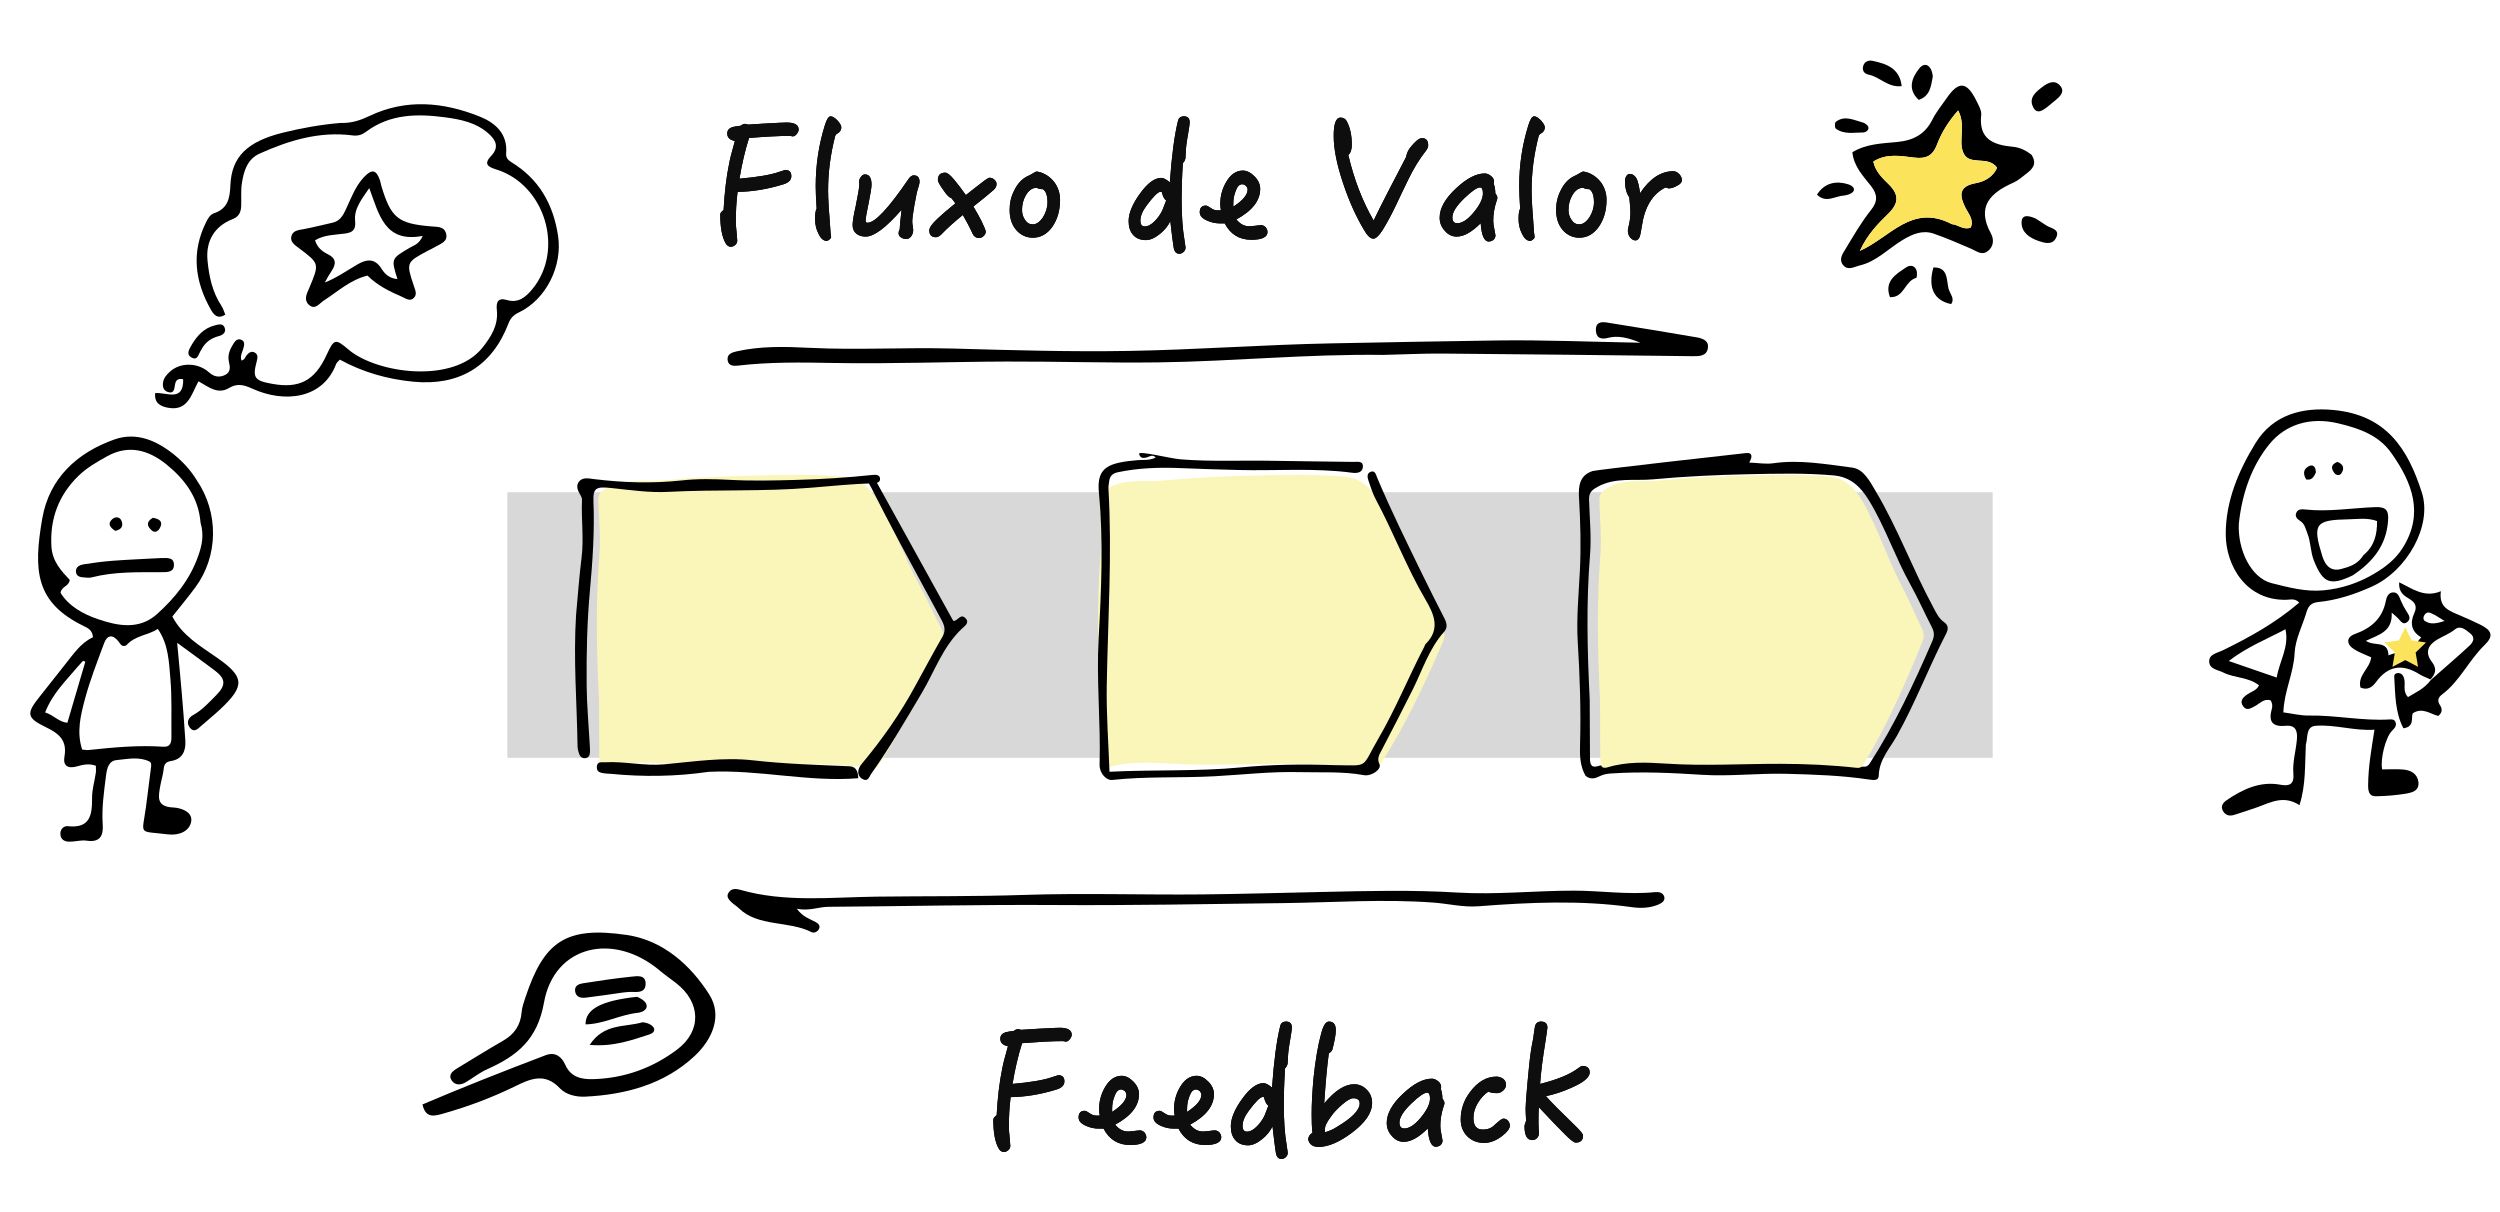 <?xml version="1.0" encoding="UTF-8"?>
<svg viewBox="0 0 330 160" version="1.1" xmlns="http://www.w3.org/2000/svg" xmlns:xlink="http://www.w3.org/1999/xlink">
    <!-- Generator: Sketch 63.1 (92452) - https://sketch.com -->
    <title>servico copy</title>
    <desc>Created with Sketch.</desc>
    <defs>
        <path d="M92.478,24.575 C92.667,24.575 92.856,24.491 93.066,24.323 C93.234,24.155 93.318,23.966 93.318,23.777 C93.318,23.693 93.276,23.336 93.234,22.685 C93.15,22.055 93.129,21.53 93.129,21.152 C93.129,19.955 93.192,18.674 93.36,17.33 C95.292,17.309 97.329,16.973 99.429,16.322 C100.101,16.112 100.458,15.755 100.458,15.251 C100.458,14.705 100.185,14.432 99.639,14.432 C99.261,14.558 99.009,14.642 98.862,14.684 C97.728,15.083 95.985,15.377 93.612,15.587 C93.927,13.655 94.347,11.87 94.872,10.211 C96.993,10.043 98.778,9.938 100.206,9.938 C100.248,9.938 100.332,9.959 100.437,9.959 C100.521,10.001 100.605,10.001 100.668,10.001 C100.836,10.001 101.004,9.896 101.172,9.686 C101.34,9.476 101.424,9.266 101.424,9.098 C101.424,8.489 100.899,8.174 99.849,8.174 C99.534,8.174 98.61,8.216 97.077,8.3 C95.565,8.405 94.788,8.447 94.746,8.447 L94.347,8.342 C94.095,8.384 93.906,8.468 93.78,8.594 C93.234,8.657 92.856,8.72 92.646,8.783 C92.205,8.951 91.995,9.224 91.995,9.623 C91.995,10.148 92.331,10.484 93.003,10.61 C92.583,12.08 92.331,13.088 92.247,13.592 C91.869,15.398 91.638,17.456 91.512,19.724 C91.218,19.934 91.071,20.123 91.071,20.312 C91.071,22.013 91.302,23.273 91.785,24.113 C91.953,24.407 92.184,24.575 92.478,24.575 Z M105.12,23.798 C105.225,23.798 105.351,23.735 105.498,23.609 C105.624,23.504 105.708,23.399 105.708,23.294 C105.708,23.231 105.687,23.105 105.666,22.937 C105.624,22.748 105.624,22.622 105.624,22.538 C105.414,19.976 105.309,18.17 105.309,17.162 C105.309,14.747 105.624,12.332 106.254,9.917 L106.401,9.707 C106.821,9.497 107.052,9.203 107.052,8.804 C107.052,8.552 106.863,8.258 106.527,7.88 C106.191,7.544 105.897,7.355 105.645,7.355 C105.372,7.355 105.12,7.754 104.889,8.51 C104.07,11.114 103.671,13.802 103.671,16.574 C103.671,17.288 103.713,18.275 103.797,19.535 C103.65,19.787 103.587,20.249 103.587,20.9 C103.587,21.614 103.734,22.265 104.049,22.874 C104.343,23.483 104.7,23.798 105.12,23.798 Z M115.599,23.546 C115.893,23.546 116.124,23.42 116.292,23.168 C116.46,22.937 116.544,22.664 116.544,22.349 C116.544,22.286 116.523,22.118 116.481,21.845 C116.439,21.593 116.418,21.383 116.418,21.215 C116.418,20.921 116.502,20.228 116.691,19.136 C116.901,17.939 117.069,17.12 117.237,16.679 C117.321,16.385 117.384,16.175 117.384,16.028 C117.384,15.44 117.132,15.146 116.628,15.146 C116.376,15.146 116.166,15.293 115.956,15.587 C113.31,19.472 111.504,21.404 110.517,21.404 C110.349,21.404 110.265,21.32 110.265,21.152 C110.265,20.816 110.391,20.039 110.664,18.779 C110.916,17.561 111.042,16.742 111.042,16.364 C111.042,15.482 110.748,15.02 110.181,15.02 C109.971,15.02 109.803,15.125 109.656,15.335 C109.488,15.545 109.404,15.755 109.404,15.965 C109.404,16.028 109.404,16.112 109.425,16.196 L109.425,16.427 L109.425,16.427 C109.425,16.763 109.257,17.666 108.963,19.157 C108.669,20.438 108.543,21.278 108.543,21.698 C108.543,22.202 108.711,22.58 109.047,22.853 C109.362,23.105 109.761,23.231 110.265,23.231 C111.378,23.231 112.953,22.055 115.011,19.682 C114.843,21.068 114.759,21.929 114.759,22.286 C114.654,22.454 114.612,22.601 114.612,22.769 C114.612,23.021 114.717,23.21 114.927,23.336 C115.116,23.462 115.347,23.546 115.599,23.546 Z M125.259,23.42 C125.448,23.42 125.637,23.336 125.826,23.168 C126.015,23 126.12,22.79 126.12,22.58 C126.12,22.412 125.91,21.929 125.532,21.131 C125.238,20.543 124.881,19.934 124.482,19.262 C125.616,18.38 126.498,17.645 127.128,17.099 C127.401,16.868 127.548,16.595 127.548,16.301 C127.548,16.07 127.443,15.881 127.254,15.713 C127.065,15.545 126.855,15.461 126.624,15.461 C126.498,15.461 126.267,15.608 125.889,15.881 C124.86,16.679 124.062,17.288 123.495,17.75 C122.991,17.036 122.487,16.364 121.962,15.734 C121.437,15.104 121.038,14.789 120.786,14.789 C120.114,14.789 119.799,15.125 119.799,15.776 C119.799,15.944 119.988,16.322 120.387,16.889 C120.723,17.393 120.975,17.729 121.185,17.897 C121.29,18.023 121.416,18.107 121.584,18.149 C121.794,18.422 121.983,18.653 122.109,18.842 C121.017,19.724 120.219,20.417 119.694,20.921 C119.001,21.572 118.665,22.076 118.665,22.412 C118.665,23 118.959,23.315 119.547,23.315 C119.757,23.315 120.009,23.189 120.261,22.937 C121.017,22.139 121.962,21.299 123.096,20.375 C123.579,21.215 124.02,22.034 124.398,22.874 C124.566,23.231 124.86,23.42 125.259,23.42 Z M132.336,23.378 C133.344,23.378 134.205,22.916 134.898,21.95 C135.57,20.984 135.927,19.808 135.927,18.38 C135.927,17.561 135.696,16.805 135.234,16.133 C134.751,15.482 134.142,15.02 133.407,14.768 C133.113,14.684 132.945,14.642 132.903,14.642 C132.735,14.642 132.546,14.747 132.294,14.915 C132,15.083 131.769,15.209 131.601,15.272 C130.887,15.629 130.299,16.259 129.879,17.141 C129.459,17.939 129.27,18.8 129.27,19.703 C129.27,20.774 129.543,21.656 130.131,22.349 C130.719,23.021 131.454,23.378 132.336,23.378 Z M132.315,21.614 C131.895,21.614 131.559,21.425 131.307,21.026 C131.034,20.648 130.908,20.207 130.908,19.703 C130.908,19.031 131.055,18.401 131.391,17.813 C131.769,17.141 132.252,16.784 132.84,16.784 C133.05,16.91 133.323,16.973 133.659,16.973 C134.058,17.225 134.268,17.813 134.268,18.695 C134.268,19.409 134.058,20.06 133.68,20.669 C133.26,21.299 132.819,21.614 132.315,21.614 Z M151.677,25.499 C151.866,25.499 152.055,25.415 152.244,25.247 C152.412,25.079 152.496,24.89 152.496,24.68 C152.496,24.596 152.433,24.26 152.349,23.672 C152.097,22.223 151.971,20.417 151.971,18.233 C151.971,17.078 152.013,15.503 152.139,13.529 C152.307,13.382 152.412,13.172 152.475,12.92 C152.475,12.794 152.496,12.542 152.517,12.206 C152.517,11.597 152.643,10.694 152.853,9.518 C152.979,8.762 153.042,8.321 153.042,8.174 C153.042,7.628 152.79,7.355 152.286,7.355 C151.845,7.355 151.572,7.565 151.488,7.985 C151.026,9.833 150.669,12.542 150.417,16.07 C149.976,15.692 149.598,15.482 149.283,15.482 C148.401,15.482 147.477,16.175 146.49,17.54 C145.482,18.926 144.978,20.144 144.978,21.173 C144.978,21.95 145.167,22.559 145.566,23 C145.965,23.462 146.532,23.693 147.267,23.693 C147.813,23.693 148.443,23.42 149.115,22.874 C149.745,22.37 150.186,21.803 150.48,21.194 C150.678,22.933 150.819,24.059 150.906,24.57 L150.921,24.659 C151.005,25.205 151.257,25.499 151.677,25.499 Z M147.099,21.887 C146.721,21.887 146.532,21.635 146.532,21.11 C146.532,20.543 146.784,19.892 147.33,19.157 C148.233,17.939 148.863,17.309 149.199,17.309 C149.199,17.309 149.262,17.33 149.346,17.33 C149.493,17.918 149.682,18.296 149.934,18.464 C149.724,19.031 149.556,19.472 149.43,19.766 C149.178,20.291 148.842,20.753 148.464,21.152 C147.981,21.656 147.519,21.887 147.099,21.887 Z M161.19,23.651 C162.597,23.651 163.311,23.294 163.311,22.622 C163.311,22.412 163.227,22.202 163.059,21.992 C162.891,21.824 162.681,21.719 162.471,21.719 C162.303,21.719 162.03,21.761 161.673,21.803 C161.316,21.845 161.043,21.866 160.875,21.866 C160.245,21.866 159.699,21.572 159.195,20.963 C161.295,19.829 162.345,18.485 162.345,16.931 C162.345,16.343 162.093,15.776 161.589,15.272 C161.085,14.768 160.581,14.516 160.056,14.516 C159.153,14.516 158.418,15.041 157.83,16.07 C157.326,16.952 157.074,17.897 157.074,18.905 C157.074,19.115 157.095,19.409 157.158,19.766 L156.675,19.766 C156.381,19.766 156.108,19.661 155.814,19.451 C155.52,19.241 155.31,19.136 155.184,19.136 C154.638,19.136 154.365,19.43 154.365,20.018 C154.365,20.48 154.701,20.858 155.415,21.152 C155.961,21.383 156.486,21.488 157.032,21.488 L157.662,21.488 C158.418,22.937 159.594,23.651 161.19,23.651 Z M158.796,19.283 L158.796,18.905 C158.796,18.338 158.88,17.792 159.09,17.267 C159.3,16.637 159.594,16.322 159.972,16.322 C160.14,16.322 160.308,16.406 160.476,16.532 C160.602,16.7 160.686,16.847 160.686,17.015 C160.686,17.708 160.056,18.464 158.796,19.283 Z M177.276,23.504 C177.612,23.504 178.011,23.126 178.473,22.412 C179.019,21.551 179.607,20.459 180.237,19.157 C180.762,18.023 181.308,16.91 181.854,15.776 C182.568,14.285 183.366,12.983 184.248,11.87 C184.416,11.639 184.521,11.408 184.521,11.177 C184.521,10.547 184.248,10.232 183.702,10.232 C183.324,10.232 182.841,10.631 182.211,11.408 C181.896,11.786 181.686,12.227 181.602,12.731 C179.649,16.448 178.221,19.241 177.318,21.11 C175.848,18.569 174.735,15.692 173.979,12.458 C174.273,12.206 174.441,11.744 174.441,11.114 C174.441,9.854 174.21,8.804 173.748,7.964 C173.58,7.67 173.307,7.523 172.95,7.523 C172.341,7.523 172.047,8.342 172.047,9.938 C172.047,11.66 172.467,13.781 173.328,16.301 C174.084,18.569 174.987,20.564 176.037,22.328 C176.478,23.105 176.898,23.504 177.276,23.504 Z M192.522,23.882 C192.732,23.882 192.942,23.798 193.131,23.672 C193.299,23.504 193.404,23.294 193.404,23.084 C193.404,23.021 193.341,22.769 193.257,22.265 C193.152,21.782 193.11,21.404 193.11,21.152 C193.11,20.312 193.236,19.472 193.53,18.59 C193.614,18.359 193.656,18.212 193.656,18.128 C193.656,17.939 193.551,17.729 193.383,17.519 C193.383,17.036 193.299,16.616 193.173,16.238 C193.194,16.154 193.215,16.049 193.215,15.944 C193.215,15.692 193.068,15.44 192.816,15.23 C192.543,15.02 192.27,14.894 191.997,14.894 C190.842,14.894 189.582,15.566 188.196,16.868 C186.747,18.212 186.033,19.514 186.033,20.732 C186.033,21.383 186.243,21.95 186.705,22.454 C187.146,22.979 187.671,23.231 188.28,23.231 C189.225,23.231 190.275,22.643 191.451,21.467 C191.556,23.063 191.913,23.882 192.522,23.882 Z M188.364,21.467 C187.923,21.467 187.713,21.215 187.713,20.69 C187.713,20.018 188.238,19.178 189.309,18.149 C190.275,17.225 190.968,16.742 191.367,16.742 C191.619,16.742 191.745,17.015 191.745,17.519 C191.745,18.233 191.325,19.073 190.527,20.039 C189.729,21.005 188.994,21.467 188.364,21.467 Z M197.982,23.798 C198.087,23.798 198.213,23.735 198.36,23.609 C198.486,23.504 198.57,23.399 198.57,23.294 C198.57,23.231 198.549,23.105 198.528,22.937 C198.486,22.748 198.486,22.622 198.486,22.538 C198.276,19.976 198.171,18.17 198.171,17.162 C198.171,14.747 198.486,12.332 199.116,9.917 L199.263,9.707 C199.683,9.497 199.914,9.203 199.914,8.804 C199.914,8.552 199.725,8.258 199.389,7.88 C199.053,7.544 198.759,7.355 198.507,7.355 C198.234,7.355 197.982,7.754 197.751,8.51 C196.932,11.114 196.533,13.802 196.533,16.574 C196.533,17.288 196.575,18.275 196.659,19.535 C196.512,19.787 196.449,20.249 196.449,20.9 C196.449,21.614 196.596,22.265 196.911,22.874 C197.205,23.483 197.562,23.798 197.982,23.798 Z M204.471,23.378 C205.479,23.378 206.34,22.916 207.033,21.95 C207.705,20.984 208.062,19.808 208.062,18.38 C208.062,17.561 207.831,16.805 207.369,16.133 C206.886,15.482 206.277,15.02 205.542,14.768 C205.248,14.684 205.08,14.642 205.038,14.642 C204.87,14.642 204.681,14.747 204.429,14.915 C204.135,15.083 203.904,15.209 203.736,15.272 C203.022,15.629 202.434,16.259 202.014,17.141 C201.594,17.939 201.405,18.8 201.405,19.703 C201.405,20.774 201.678,21.656 202.266,22.349 C202.854,23.021 203.589,23.378 204.471,23.378 Z M204.45,21.614 C204.03,21.614 203.694,21.425 203.442,21.026 C203.169,20.648 203.043,20.207 203.043,19.703 C203.043,19.031 203.19,18.401 203.526,17.813 C203.904,17.141 204.387,16.784 204.975,16.784 C205.185,16.91 205.458,16.973 205.794,16.973 C206.193,17.225 206.403,17.813 206.403,18.695 C206.403,19.409 206.193,20.06 205.815,20.669 C205.395,21.299 204.954,21.614 204.45,21.614 Z M211.884,23.735 C212.136,23.735 212.346,23.546 212.472,23.168 C212.535,22.958 212.619,22.517 212.724,21.845 C213.102,19.283 214.152,17.582 215.853,16.742 C216.105,16.826 216.231,16.868 216.252,16.868 C216.588,16.868 216.966,16.763 217.386,16.511 C217.806,16.301 218.016,16.049 218.016,15.797 C218.016,15.503 217.89,15.23 217.659,14.978 C217.407,14.726 217.155,14.6 216.882,14.6 C215.244,14.6 213.774,15.566 212.493,17.498 C212.367,16.616 212.22,15.986 212.052,15.608 C211.821,15.188 211.506,14.957 211.107,14.957 C210.939,14.957 210.792,15.062 210.687,15.23 C210.561,15.44 210.498,15.65 210.498,15.86 C210.498,16.784 210.687,17.519 211.065,18.044 C211.149,18.863 211.212,19.535 211.212,20.039 C211.212,20.606 211.149,21.11 211.044,21.572 C210.918,22.076 210.876,22.349 210.876,22.412 C210.876,22.769 210.96,23.063 211.17,23.336 C211.38,23.588 211.632,23.735 211.884,23.735 Z" id="path-1"></path>
        <path d="M128.522,144.065 C128.711,144.065 128.9,143.981 129.11,143.813 C129.278,143.645 129.362,143.456 129.362,143.267 C129.362,143.183 129.32,142.826 129.278,142.175 C129.194,141.545 129.173,141.02 129.173,140.642 C129.173,139.445 129.236,138.164 129.404,136.82 C131.336,136.799 133.373,136.463 135.473,135.812 C136.145,135.602 136.502,135.245 136.502,134.741 C136.502,134.195 136.229,133.922 135.683,133.922 C135.305,134.048 135.053,134.132 134.906,134.174 C133.772,134.573 132.029,134.867 129.656,135.077 C129.971,133.145 130.391,131.36 130.916,129.701 C133.037,129.533 134.822,129.428 136.25,129.428 C136.292,129.428 136.376,129.449 136.481,129.449 C136.565,129.491 136.649,129.491 136.712,129.491 C136.88,129.491 137.048,129.386 137.216,129.176 C137.384,128.966 137.468,128.756 137.468,128.588 C137.468,127.979 136.943,127.664 135.893,127.664 C135.578,127.664 134.654,127.706 133.121,127.79 C131.609,127.895 130.832,127.937 130.79,127.937 L130.391,127.832 C130.139,127.874 129.95,127.958 129.824,128.084 C129.278,128.147 128.9,128.21 128.69,128.273 C128.249,128.441 128.039,128.714 128.039,129.113 C128.039,129.638 128.375,129.974 129.047,130.1 C128.627,131.57 128.375,132.578 128.291,133.082 C127.913,134.888 127.682,136.946 127.556,139.214 C127.262,139.424 127.115,139.613 127.115,139.802 C127.115,141.503 127.346,142.763 127.829,143.603 C127.997,143.897 128.228,144.065 128.522,144.065 Z M145.196,143.141 C146.603,143.141 147.317,142.784 147.317,142.112 C147.317,141.902 147.233,141.692 147.065,141.482 C146.897,141.314 146.687,141.209 146.477,141.209 C146.309,141.209 146.036,141.251 145.679,141.293 C145.322,141.335 145.049,141.356 144.881,141.356 C144.251,141.356 143.705,141.062 143.201,140.453 C145.301,139.319 146.351,137.975 146.351,136.421 C146.351,135.833 146.099,135.266 145.595,134.762 C145.091,134.258 144.587,134.006 144.062,134.006 C143.159,134.006 142.424,134.531 141.836,135.56 C141.332,136.442 141.08,137.387 141.08,138.395 C141.08,138.605 141.101,138.899 141.164,139.256 L140.681,139.256 C140.387,139.256 140.114,139.151 139.82,138.941 C139.526,138.731 139.316,138.626 139.19,138.626 C138.644,138.626 138.371,138.92 138.371,139.508 C138.371,139.97 138.707,140.348 139.421,140.642 C139.967,140.873 140.492,140.978 141.038,140.978 L141.668,140.978 C142.424,142.427 143.6,143.141 145.196,143.141 Z M142.802,138.773 L142.802,138.395 C142.802,137.828 142.886,137.282 143.096,136.757 C143.306,136.127 143.6,135.812 143.978,135.812 C144.146,135.812 144.314,135.896 144.482,136.022 C144.608,136.19 144.692,136.337 144.692,136.505 C144.692,137.198 144.062,137.954 142.802,138.773 Z M155.087,143.141 C156.494,143.141 157.208,142.784 157.208,142.112 C157.208,141.902 157.124,141.692 156.956,141.482 C156.788,141.314 156.578,141.209 156.368,141.209 C156.2,141.209 155.927,141.251 155.57,141.293 C155.213,141.335 154.94,141.356 154.772,141.356 C154.142,141.356 153.596,141.062 153.092,140.453 C155.192,139.319 156.242,137.975 156.242,136.421 C156.242,135.833 155.99,135.266 155.486,134.762 C154.982,134.258 154.478,134.006 153.953,134.006 C153.05,134.006 152.315,134.531 151.727,135.56 C151.223,136.442 150.971,137.387 150.971,138.395 C150.971,138.605 150.992,138.899 151.055,139.256 L150.572,139.256 C150.278,139.256 150.005,139.151 149.711,138.941 C149.417,138.731 149.207,138.626 149.081,138.626 C148.535,138.626 148.262,138.92 148.262,139.508 C148.262,139.97 148.598,140.348 149.312,140.642 C149.858,140.873 150.383,140.978 150.929,140.978 L151.559,140.978 C152.315,142.427 153.491,143.141 155.087,143.141 Z M152.693,138.773 L152.693,138.395 C152.693,137.828 152.777,137.282 152.987,136.757 C153.197,136.127 153.491,135.812 153.869,135.812 C154.037,135.812 154.205,135.896 154.373,136.022 C154.499,136.19 154.583,136.337 154.583,136.505 C154.583,137.198 153.953,137.954 152.693,138.773 Z M165.167,144.989 C165.356,144.989 165.545,144.905 165.734,144.737 C165.902,144.569 165.986,144.38 165.986,144.17 C165.986,144.086 165.923,143.75 165.839,143.162 C165.587,141.713 165.461,139.907 165.461,137.723 C165.461,136.568 165.503,134.993 165.629,133.019 C165.797,132.872 165.902,132.662 165.965,132.41 C165.965,132.284 165.986,132.032 166.007,131.696 C166.007,131.087 166.133,130.184 166.343,129.008 C166.469,128.252 166.532,127.811 166.532,127.664 C166.532,127.118 166.28,126.845 165.776,126.845 C165.335,126.845 165.062,127.055 164.978,127.475 C164.516,129.323 164.159,132.032 163.907,135.56 C163.466,135.182 163.088,134.972 162.773,134.972 C161.891,134.972 160.967,135.665 159.98,137.03 C158.972,138.416 158.468,139.634 158.468,140.663 C158.468,141.44 158.657,142.049 159.056,142.49 C159.455,142.952 160.022,143.183 160.757,143.183 C161.303,143.183 161.933,142.91 162.605,142.364 C163.235,141.86 163.676,141.293 163.97,140.684 C164.168,142.423 164.31,143.549 164.396,144.06 L164.411,144.149 C164.495,144.695 164.747,144.989 165.167,144.989 Z M160.589,141.377 C160.211,141.377 160.022,141.125 160.022,140.6 C160.022,140.033 160.274,139.382 160.82,138.647 C161.723,137.429 162.353,136.799 162.689,136.799 C162.689,136.799 162.752,136.82 162.836,136.82 C162.983,137.408 163.172,137.786 163.424,137.954 C163.214,138.521 163.046,138.962 162.92,139.256 C162.668,139.781 162.332,140.243 161.954,140.642 C161.471,141.146 161.009,141.377 160.589,141.377 Z M170.06,143.393 C171.32,143.393 172.79,142.763 174.449,141.524 C176.213,140.201 177.116,138.899 177.116,137.597 C177.116,136.904 176.885,136.316 176.423,135.854 C175.961,135.371 175.394,135.119 174.743,135.119 C173.504,135.119 172.181,135.98 170.795,137.66 C170.963,135.098 171.152,132.893 171.404,131.045 C171.656,130.898 171.824,130.709 171.887,130.499 C172.181,129.365 172.328,128.525 172.328,127.979 C172.328,127.223 172.013,126.845 171.425,126.845 C171.005,126.845 170.669,127.37 170.396,128.42 C169.976,129.932 169.64,131.885 169.388,134.279 C169.22,136.127 169.136,137.723 169.136,139.046 C169.136,139.949 169.157,140.768 169.241,141.524 C168.905,141.734 168.716,142.007 168.674,142.385 C168.821,143.057 169.283,143.393 170.06,143.393 Z M170.9,141.461 L170.9,140.915 C170.9,140.642 171.131,140.159 171.614,139.487 C172.034,138.857 172.58,138.29 173.21,137.765 C173.819,137.24 174.302,136.967 174.638,136.967 C175.184,136.967 175.478,137.198 175.478,137.639 C175.478,138.542 174.449,139.592 172.412,140.789 C171.971,141.083 171.467,141.293 170.9,141.461 Z M185.537,143.372 C185.747,143.372 185.957,143.288 186.146,143.162 C186.314,142.994 186.419,142.784 186.419,142.574 C186.419,142.511 186.356,142.259 186.272,141.755 C186.167,141.272 186.125,140.894 186.125,140.642 C186.125,139.802 186.251,138.962 186.545,138.08 C186.629,137.849 186.671,137.702 186.671,137.618 C186.671,137.429 186.566,137.219 186.398,137.009 C186.398,136.526 186.314,136.106 186.188,135.728 C186.209,135.644 186.23,135.539 186.23,135.434 C186.23,135.182 186.083,134.93 185.831,134.72 C185.558,134.51 185.285,134.384 185.012,134.384 C183.857,134.384 182.597,135.056 181.211,136.358 C179.762,137.702 179.048,139.004 179.048,140.222 C179.048,140.873 179.258,141.44 179.72,141.944 C180.161,142.469 180.686,142.721 181.295,142.721 C182.24,142.721 183.29,142.133 184.466,140.957 C184.571,142.553 184.928,143.372 185.537,143.372 Z M181.379,140.957 C180.938,140.957 180.728,140.705 180.728,140.18 C180.728,139.508 181.253,138.668 182.324,137.639 C183.29,136.715 183.983,136.232 184.382,136.232 C184.634,136.232 184.76,136.505 184.76,137.009 C184.76,137.723 184.34,138.563 183.542,139.529 C182.744,140.495 182.009,140.957 181.379,140.957 Z M191.9,142.868 C192.698,142.868 193.517,142.553 194.315,141.923 C194.966,141.419 195.302,140.978 195.302,140.558 C195.302,140.348 195.218,140.138 195.05,139.928 C194.882,139.76 194.693,139.655 194.483,139.655 C194.315,139.655 194.063,139.802 193.769,140.075 C193.517,140.285 193.265,140.495 193.055,140.705 C192.698,140.978 192.257,141.104 191.732,141.104 C190.892,141.104 190.493,140.6 190.493,139.55 C190.493,138.899 190.682,138.248 191.06,137.618 C191.438,136.988 191.9,136.463 192.467,136.085 C192.719,136.232 193.097,136.295 193.622,136.295 C193.895,136.295 194.168,136.19 194.441,135.938 C194.672,135.686 194.798,135.455 194.798,135.203 C194.798,134.867 194.672,134.615 194.42,134.405 C194.147,134.216 193.853,134.111 193.538,134.111 C192.215,134.111 191.039,134.804 190.031,136.169 C189.212,137.261 188.813,138.458 188.813,139.76 C188.813,140.684 189.107,141.419 189.695,142.007 C190.283,142.574 191.018,142.868 191.9,142.868 Z M203.996,142.826 C204.626,142.826 204.962,142.511 204.962,141.902 C204.962,141.692 204.626,141.272 203.954,140.621 C202.022,138.752 200.72,137.45 200.069,136.694 C201.161,136.463 202.253,136.106 203.387,135.602 C205.025,134.888 205.844,134.216 205.844,133.565 C205.844,132.998 205.508,132.704 204.857,132.704 C204.752,132.704 204.584,132.809 204.353,132.977 C203.261,133.817 201.56,134.51 199.292,135.077 C199.418,133.397 199.649,131.612 199.964,129.701 C200.153,128.462 200.258,127.769 200.258,127.643 C200.258,127.118 199.964,126.845 199.418,126.845 C198.956,126.845 198.683,127.097 198.599,127.58 C198.494,128.21 198.431,128.714 198.389,129.05 C198.263,129.68 198.158,130.205 198.095,130.625 C197.927,131.717 197.78,133.208 197.612,135.098 C197.454,136.719 197.389,137.781 197.382,138.268 L197.382,138.492 C197.383,138.635 197.387,138.845 197.402,139.13 C197.423,139.55 197.444,139.802 197.444,139.886 C197.444,139.97 197.402,140.075 197.339,140.243 C197.255,140.432 197.234,140.579 197.234,140.663 C197.234,141.881 197.57,142.49 198.263,142.49 C198.515,142.49 198.704,142.406 198.872,142.238 C199.04,142.07 199.145,141.86 199.145,141.608 C199.145,141.503 199.124,141.272 199.103,140.936 C199.086,140.667 199.083,140.439 199.082,140.261 L199.083,139.643 C199.086,139.208 199.094,138.713 199.124,138.143 C200.678,139.802 201.791,140.978 202.505,141.671 C203.261,142.448 203.765,142.826 203.996,142.826 Z" id="path-2"></path>
    </defs>
    <g id="Page-1" stroke="none" stroke-width="1" fill="none" fill-rule="evenodd">
        <g id="servico-copy" fill-rule="nonzero">
            <rect id="Rectangle" fill="#FFFFFF" x="0" y="0" width="330" height="160"></rect>
            <rect id="Rectangle" fill="#FFFFFF" x="0" y="0" width="330" height="160"></rect>
            <rect id="Rectangle" fill="#D8D8D8" x="67" y="65" width="196" height="35"></rect>
            <g id="Group-6" transform="translate(4, 8)">
                <rect id="Rectangle" fill="#D8D8D8" x="63" y="57" width="196" height="35"></rect>
                <g id="Group-5">
                    <path d="M204.569,90.214 C204.698,85.71 204.535,81.22 204.263,76.726 C204.073,73.595 204.386,70.464 204.545,67.336 C204.709,64.107 204.616,60.885 204.426,57.659 C204.339,56.171 204.5,54.73 206.226,54.177 C206.731,54.015 225.416,51.909 226.481,51.804 C227.395,51.715 227.306,52.357 226.896,53.059 C228.034,53.101 229.083,53.293 230.088,53.148 C233.595,52.643 237.043,53.288 240.482,53.722 C242.009,53.915 242.816,55.535 243.587,56.829 C246.486,61.699 248.453,67.077 251.142,72.065 C251.549,72.821 251.894,73.621 252.61,74.12 C253.229,74.55 253.185,75.072 252.884,75.655 C250.589,80.096 248.815,84.807 246.365,89.173 C245.438,90.824 244.045,92.259 243.994,94.396 C243.978,95.087 243.281,94.982 242.729,94.899 C239.109,94.357 235.46,94.237 231.81,94.142 C228.079,94.045 224.357,94.513 220.62,94.271 C216.662,94.016 212.698,93.83 208.729,94.094 C208.201,94.129 207.709,94.193 207.216,94.435 C206.629,94.724 205.994,94.979 205.294,94.411 C204.518,93.043 204.529,91.606 204.569,90.214 Z M205.841,84.304 C205.854,86.891 205.865,89.478 205.878,92.065 C205.882,92.77 205.966,93.406 206.9,93.138 C209.593,92.366 212.342,92.473 215.079,92.644 C220.439,92.979 225.795,92.665 231.152,92.673 C234.72,92.679 238.291,92.828 241.847,93.199 C242.274,93.243 242.556,93.157 242.825,92.741 C246.101,87.669 248.647,82.195 251.061,76.644 C251.335,76.013 251.354,75.468 251.029,74.84 C250.057,72.961 249.203,71.013 248.176,69.169 C246.162,65.553 244.852,61.571 242.688,58.028 C241.562,56.183 240.201,54.952 238.068,54.759 C234.326,54.421 230.574,54.52 226.831,54.597 C222.618,54.683 218.399,54.882 214.203,55.272 C211.769,55.499 209.241,54.967 206.887,56.257 C206.102,56.688 205.729,57.048 205.754,57.933 C205.825,60.384 206.08,62.854 205.882,65.283 C205.372,71.549 205.519,77.8 205.841,84.304" id="Shape" fill="#000000"></path>
                    <path d="M207.201,84.456 C207.212,87.043 207.223,89.631 207.235,92.218 C207.239,92.922 207.318,93.558 208.197,93.29 C210.729,92.518 213.314,92.625 215.888,92.796 C220.929,93.131 225.966,92.817 231.005,92.825 C234.36,92.831 237.719,92.98 241.063,93.351 C241.465,93.396 241.73,93.309 241.983,92.894 C245.064,87.821 247.459,82.347 249.729,76.796 C249.987,76.165 250.004,75.62 249.699,74.992 C248.784,73.113 247.981,71.165 247.015,69.321 C245.122,65.705 243.889,61.723 241.854,58.18 C240.795,56.336 239.515,55.104 237.509,54.911 C233.99,54.573 230.461,54.672 226.941,54.749 C222.978,54.835 219.01,55.034 215.064,55.425 C212.775,55.651 210.398,55.119 208.184,56.409 C207.445,56.84 207.094,57.2 207.119,58.085 C207.185,60.536 207.425,63.007 207.239,65.436 C206.759,71.701 206.897,77.952 207.201,84.456" id="Shape" fill="#FAF6B9"></path>
                    <path d="M75.072,84.456 C75.084,87.043 75.096,89.631 75.109,92.218 C75.112,92.922 75.196,93.558 76.131,93.29 C78.823,92.518 81.572,92.625 84.309,92.796 C89.669,93.131 95.025,92.817 100.383,92.825 C103.95,92.831 107.521,92.98 111.077,93.351 C111.504,93.396 111.787,93.309 112.055,92.894 C115.332,87.821 117.878,82.347 120.292,76.796 C120.566,76.165 120.584,75.62 120.259,74.992 C119.287,73.113 118.433,71.165 117.406,69.321 C115.393,65.705 114.082,61.723 111.919,58.18 C110.793,56.336 109.432,55.104 107.298,54.911 C103.556,54.573 99.804,54.672 96.061,54.749 C91.848,54.835 87.629,55.034 83.433,55.425 C80.999,55.651 78.471,55.119 76.117,56.409 C75.332,56.84 74.959,57.2 74.984,58.085 C75.055,60.536 75.311,63.007 75.113,65.436 C74.603,71.701 74.749,77.952 75.072,84.456" id="Shape" fill="#FAF6B9"></path>
                    <path d="M141.222,84.456 C141.234,87.043 141.246,89.631 141.259,92.218 C141.263,92.922 141.347,93.558 142.281,93.29 C144.974,92.518 147.723,92.625 150.46,92.796 C155.819,93.131 161.176,92.817 166.533,92.825 C170.1,92.831 173.672,92.98 177.228,93.351 C177.655,93.396 177.937,93.309 178.206,92.894 C181.482,87.821 184.028,82.347 186.442,76.796 C186.716,76.165 186.735,75.62 186.41,74.992 C185.438,73.113 184.584,71.165 183.557,69.321 C181.543,65.705 180.233,61.723 178.069,58.18 C176.943,56.336 175.582,55.104 173.449,54.911 C169.707,54.573 165.955,54.672 162.212,54.749 C157.999,54.835 153.779,55.034 149.584,55.425 C147.15,55.651 144.622,55.119 142.268,56.409 C141.483,56.84 141.109,57.2 141.135,58.085 C141.206,60.536 141.461,63.007 141.263,65.436 C140.753,71.701 140.9,77.952 141.222,84.456 L162.098,76.365" id="Shape" fill="#FAF6B9"></path>
                    <path d="M177.931,89.521 C180.21,85.609 181.92,81.379 184.01,77.363 C184.071,77.244 184.097,77.091 184.185,77.005 C186.169,75.044 185.3,73.08 184.166,71.15 C181.67,66.899 179.919,62.23 177.587,57.888 C177.191,57.151 176.945,56.32 176.663,55.519 C176.495,55.043 176.366,54.462 176.968,54.263 C177.529,54.078 177.637,54.696 177.797,55.078 C179.614,59.4 181.691,63.583 183.733,67.785 C184.686,69.746 185.677,71.688 186.666,73.629 C186.975,74.236 187.113,74.85 186.634,75.383 C184.653,77.587 183.762,80.453 182.457,83.07 C181.107,85.776 179.71,88.455 178.317,91.136 C178.025,91.696 177.751,92.154 178.09,92.874 C178.406,93.545 177.032,94.5 176.05,94.321 C173.207,93.801 170.343,93.995 167.48,93.921 C163.747,93.825 160.056,94.263 156.35,94.464 C151.839,94.71 147.314,94.464 142.813,94.954 C142.039,95.038 141.114,94.068 141.146,92.925 C141.305,87.348 140.707,81.798 141.023,76.19 C141.38,69.828 141.653,63.41 141.056,57.022 C140.829,54.596 141.519,53.543 143.782,53.06 C144.566,52.893 145.369,52.807 146.167,52.74 C146.946,52.675 147.748,52.808 148.563,52.391 C148.109,51.93 147.735,52.282 147.371,52.382 C146.912,52.507 146.503,52.499 146.361,51.918 C146.244,51.439 150.373,52.512 151.84,52.632 C155.854,52.96 159.867,52.746 163.879,52.824 C167.471,52.893 171.064,52.912 174.656,52.97 C175.166,52.979 175.967,52.785 175.9,53.648 C175.843,54.382 175.14,54.49 174.492,54.404 C169.53,53.743 164.544,54.161 159.569,54.042 C156.995,53.981 154.422,53.894 151.849,53.79 C149.06,53.676 146.29,53.757 143.538,54.34 C142.776,54.501 142.453,54.918 142.39,55.679 C142.368,55.947 142.298,56.218 142.314,56.483 C142.815,65.142 142.243,73.788 142.092,82.44 C142.025,86.251 142.322,90.069 142.453,93.872 C148.298,93.579 154.045,93.842 159.762,93.299 C163.854,92.911 167.943,92.854 172.167,92.998 C176.818,93.031 175.607,93.51 177.931,89.521 Z" id="Path" fill="#000000"></path>
                    <path d="M72.04,73.177 C72.279,70.568 72.462,68.073 72.769,65.591 C73.084,63.046 72.708,60.507 72.824,57.967 C72.833,57.772 72.735,57.556 72.629,57.378 C72.265,56.769 71.95,56.101 72.478,55.513 C72.967,54.969 73.728,55.158 74.429,55.244 C78.284,55.716 82.136,55.839 86.022,55.412 C88.118,55.181 90.245,55.225 92.378,55.342 C95.278,55.502 98.199,55.426 101.108,55.348 C104.476,55.258 107.839,55.046 111.188,54.69 C111.622,54.644 112.108,54.665 112.163,55.15 C112.232,55.756 111.597,55.778 111.189,55.792 C108.463,55.887 105.754,56.149 103.04,56.379 C96.777,56.911 90.48,56.59 84.203,56.927 C81.737,57.059 79.225,56.686 76.749,56.425 C74.712,56.209 74.261,56.356 74.336,58.214 C74.495,62.141 74.227,66.046 73.87,69.949 C73.487,74.136 73.401,78.331 73.439,82.525 C73.463,85.143 73.711,87.76 73.852,90.378 C73.873,90.751 73.904,91.13 73.851,91.498 C73.809,91.79 73.617,92.057 73.231,92.08 C72.859,92.102 72.596,91.896 72.488,91.613 C72.353,91.262 72.244,90.883 72.238,90.515 C72.152,84.775 71.671,79.04 72.04,73.177 Z" id="Path" fill="#000000"></path>
                    <path d="M116.862,82.454 C118.077,80.248 119.212,78.116 120.419,76.018 C120.873,75.229 120.66,74.542 120.289,73.85 C118.48,70.478 116.635,67.12 114.834,63.744 C113.525,61.292 112.245,58.826 110.997,56.347 C110.786,55.927 110.249,55.435 111.173,54.673 C114.75,61.145 118.271,67.515 121.816,73.929 C121.825,73.931 121.927,73.979 122.004,73.955 C122.489,73.807 122.848,72.955 123.47,73.629 C124.012,74.216 123.334,74.639 122.969,74.985 C120.422,77.404 119.381,80.609 117.682,83.461 C115.531,87.073 113.439,90.71 110.986,94.163 C110.711,94.55 110.607,95.239 109.862,94.838 C109.306,94.538 109.177,93.982 109.387,93.413 C109.463,93.206 109.6,93.009 109.747,92.834 C112.443,89.598 114.846,86.196 116.862,82.454 Z" id="Path" fill="#000000"></path>
                    <path d="M89.549,93.88 C85.184,94.515 80.917,94.561 76.643,94.148 C76.338,94.118 76.029,94.13 75.728,94.076 C75.299,93.998 74.745,93.943 74.78,93.231 C74.819,92.456 75.393,92.649 75.811,92.623 C78.43,92.464 81.029,93.135 83.651,92.894 C87.567,92.535 91.495,91.921 95.411,92.365 C99.635,92.845 103.861,92.966 108.091,93.146 C108.772,93.175 109.264,93.509 109.292,94.726 C102.707,95.261 96.201,93.563 89.549,93.88 Z" id="Path" fill="#000000"></path>
                    <path d="M170.552,109.739 C176.621,109.598 182.474,109.458 188.368,109.817 C193.448,110.126 198.592,109.569 203.707,109.566 C207.292,109.563 210.869,110.128 214.47,109.76 C214.991,109.706 215.484,109.843 215.655,110.293 C215.868,110.853 215.403,111.195 214.894,111.407 C213.798,111.862 212.596,111.914 211.434,111.75 C204.686,110.798 197.924,111.106 191.174,111.627 C189.121,111.785 187.222,111.292 185.247,111.144 C178.678,110.65 172.106,111.124 165.536,111.208 C155.435,111.337 145.338,111.529 135.232,111.463 C125.271,111.397 115.308,111.629 105.346,111.698 C104.023,111.707 102.835,112.291 101.179,111.954 C101.951,113.015 102.876,113.295 103.677,113.716 C104.043,113.909 104.306,114.215 104.115,114.611 C103.935,114.984 103.471,115.223 103.11,115.038 C100.122,113.505 96.052,114.378 93.511,111.873 C93.241,111.606 92.889,111.401 92.608,111.142 C92.17,110.739 91.783,110.302 92.243,109.731 C92.629,109.252 93.166,109.298 93.728,109.459 C99.597,111.142 105.692,110.433 111.646,110.358 C118.142,110.275 124.648,110.349 131.142,110.13 C139.032,109.864 146.919,110.144 154.806,110.061 C159.99,110.006 165.173,109.85 170.552,109.739 Z" id="Path" fill="#000000"></path>
                    <path d="M178.593,38.848 C168.535,38.711 158.718,39.71 148.877,39.835 C142.198,39.92 135.515,39.703 128.835,39.724 C121.208,39.749 113.579,40.055 105.957,39.912 C101.755,39.832 97.581,39.771 93.404,40.261 C92.862,40.324 92.183,40.316 92.056,39.597 C91.908,38.758 92.591,38.527 93.208,38.386 C96.402,37.655 99.688,37.755 102.878,37.914 C109.216,38.228 115.542,37.832 121.872,38.011 C129.573,38.229 137.282,38.452 144.982,38.322 C153.92,38.172 162.849,37.494 171.787,37.323 C179.083,37.184 186.381,37.039 193.678,36.94 C199.78,36.856 205.886,37.121 212.542,37.241 C210.772,36.523 209.525,36.264 208.204,36.611 C207.309,36.845 206.65,36.592 206.654,35.522 C206.657,34.473 207.441,34.466 208.143,34.578 C212.085,35.207 216.024,35.857 219.959,36.529 C220.725,36.66 221.605,36.963 221.44,37.956 C221.267,38.996 220.352,39.029 219.462,39.018 C208.452,38.884 197.442,38.759 186.431,38.672 C183.888,38.651 181.343,38.785 178.593,38.848 Z" id="Path" fill="#000000"></path>
                    <g id="Group" transform="translate(235.841, 0)" fill="#000000">
                        <path d="M28.322,12.434 C29.108,13.667 28.417,14.321 27.642,14.922 C27.102,15.341 26.573,15.819 25.961,16.091 C22.897,17.453 20.992,19.238 22.98,22.861 C23.381,23.592 23.338,24.581 22.499,25.181 C21.718,25.741 21.067,25.143 20.372,24.845 C18.732,24.143 17.094,23.423 15.41,22.841 C13.925,22.329 12.604,22.897 11.302,23.681 C9.411,24.82 7.844,26.534 5.609,27.05 C4.922,27.209 4.094,27.769 3.456,26.995 C2.835,26.241 3.384,25.498 3.763,24.873 C4.825,23.122 5.851,21.326 7.124,19.733 C8.069,18.549 7.987,17.664 7.144,16.569 C6.121,15.242 4.87,14.023 4.672,12.096 C6.505,10.978 8.597,10.935 10.58,10.743 C12.743,10.534 14.272,9.727 15.251,7.757 C15.741,6.77 16.47,5.902 17.099,4.985 C18.694,2.663 19.765,2.733 21.03,5.277 C21.331,5.882 21.745,6.584 21.678,7.193 C21.326,10.385 23.304,11.132 25.836,11.373 C26.714,11.456 27.487,11.782 28.322,12.434 M17.814,21.591 C18.635,21.643 19.327,22.417 20.294,22.038 C20.739,20.997 20.006,20.233 19.61,19.447 C18.759,17.757 18.712,16.58 20.992,16.168 C22.235,15.944 23.3,15.252 23.773,14.14 C22.543,12.405 19.979,14.063 19.257,12.012 C18.69,10.402 19.663,8.505 18.632,6.578 C17.323,8.072 16.436,9.51 15.834,11.105 C15.295,12.535 14.434,12.996 12.872,12.808 C11.078,12.593 9.171,12.211 7.434,13.328 C7.732,14.678 8.632,15.498 9.465,16.323 C10.829,17.675 10.854,18.788 9.41,20.207 C8.058,21.535 6.662,22.926 5.662,25.115 C9.698,23.32 12.532,18.821 17.814,21.591 Z" id="Shape"></path>
                        <path d="M28.87,20.848 C29.436,21.224 29.856,21.502 30.285,21.767 C30.94,22.171 32.183,22.272 31.52,23.468 C31.017,24.378 30.003,24.068 29.23,23.802 C28.076,23.404 26.985,22.678 27.006,21.354 C27.024,20.239 27.97,20.462 28.87,20.848 Z" id="Path"></path>
                        <path d="M30.585,5.969 C29.822,6.592 29.049,7.146 28.544,6.164 C27.89,4.892 28.919,4.105 29.798,3.444 C30.481,2.931 31.366,2.477 32.082,3.297 C32.763,4.077 32.13,4.691 31.513,5.203 C31.251,5.42 30.987,5.632 30.585,5.969 Z" id="Path"></path>
                        <path d="M11.183,3.368 C9.384,3.595 8.317,2.156 6.807,1.851 C6.242,1.737 5.927,1.31 6.1,0.707 C6.272,0.107 6.82,-0.077 7.325,0.028 C9.192,0.412 10.918,1.028 11.183,3.368 Z" id="Path"></path>
                        <path d="M17.363,30.107 C17.618,30.887 18.212,31.427 17.714,32.139 C15.443,31.672 14.617,29.982 15.368,27.305 C17.253,27.262 17.082,28.746 17.363,30.107 Z" id="Path"></path>
                        <path d="M15.289,2.104 C15.038,3.433 14.935,4.652 13.437,5.186 C11.87,3.772 12.574,2.181 13.505,1.029 C14.275,0.077 15.157,0.659 15.289,2.104 Z" id="Path"></path>
                        <path d="M13.139,28.67 C11.557,29.062 11.531,31.341 9.631,31.22 C8.818,29.047 10.531,28.139 11.787,27.284 C12.533,26.776 13.448,27.281 13.139,28.67 Z" id="Path"></path>
                        <path d="M3.615,17.805 C2.334,17.871 1.231,18.874 -1.59655966e-15,17.697 C1.017,16.069 2.618,15.852 4.096,16.32 C5.22,16.675 5.211,17.542 3.615,17.805 Z" id="Path"></path>
                        <path d="M6.22,8.223 C6.678,8.498 6.925,8.768 6.74,9.12 C6.644,9.303 6.341,9.486 6.132,9.485 C4.894,9.476 3.59,9.796 2.487,8.979 C2.335,8.866 2.326,8.211 2.477,8.092 C3.661,7.159 4.863,7.861 6.22,8.223 Z" id="Path"></path>
                    </g>
                    <g id="Group-2" transform="translate(51.77, 115.102)" fill="#000000">
                        <g id="Path-2">
                            <path d="M5.96048939e-14,22.682 C5.435,20.368 10.833,18.247 16.255,16.185 C17.512,15.708 18.363,16.362 18.859,17.475 C19.569,19.068 20.954,19.393 22.55,19.346 C26.683,19.226 30.397,17.858 33.604,15.444 C36.905,12.959 36.738,9.176 33.448,6.647 C32.746,6.107 32.015,5.6 31.341,5.031 C25.224,-0.133 17.381,1.684 16.038,9.235 C15.167,14.134 12.493,16.274 8.502,18.054 C7.518,18.493 6.661,19.193 5.729,19.746 C5.064,20.141 4.317,20.194 3.863,19.533 C3.346,18.779 3.959,18.292 4.579,17.916 C6.602,16.688 8.613,15.441 10.663,14.258 C12.156,13.397 12.949,12.193 13.083,10.517 C13.135,9.858 13.37,9.204 13.582,8.566 C16.041,1.163 18.899,-0.872 26.982,0.316 C31.761,1.018 35.401,4.313 37.847,8.164 C39.618,10.952 38.292,14.075 35.915,16.295 C31.929,20.016 26.87,21.388 21.466,21.657 C20.282,21.716 18.917,21.388 18.133,20.551 C16.185,18.471 14.283,19.276 12.263,20.268 C9.233,21.755 6.077,22.943 2.817,23.868 C1.644,24.201 0.409,24.611 5.96048939e-14,22.682 Z" id="Path"></path>
                        </g>
                    </g>
                    <g id="Group-4" transform="translate(71.903, 120.857)" fill="#000000">
                        <path d="M6.384,2.149 C4.588,2.401 2.995,2.65 1.395,2.835 C0.782,2.906 0.139,2.775 0.017,2.025 C-0.114,1.219 0.54,1.013 1.128,0.923 C3.221,0.601 5.318,0.28 7.424,0.065 C8.191,-0.013 9.373,-0.24 9.317,1.069 C9.266,2.257 8.191,2.082 7.347,2.075 C7.093,2.073 6.839,2.104 6.384,2.149 Z" id="Path"></path>
                        <path d="M8.198,2.72 C10.154,3.56 9.567,4.695 8.28,4.834 C5.912,5.088 3.786,6.324 1.391,6.361 C1.351,4.362 3.454,3.223 8.198,2.72 Z" id="Path"></path>
                        <path d="M8.914,6.078 C10.382,6.224 11.054,7.292 9.801,7.693 C7.511,8.425 5.1,9.343 1.936,9.068 C3.861,6.163 6.574,6.782 8.914,6.078 Z" id="Path"></path>
                    </g>
                    <g id="Group" transform="translate(287.611, 46.041)" fill="#000000">
                        <path d="M12.76,44.269 C12.623,46.963 12.775,49.536 11.922,52.239 C9.835,50.886 8.132,51.87 6.384,52.504 C5.391,52.865 4.378,53.166 3.377,53.503 C2.749,53.715 2.196,53.636 1.84,53.039 C1.446,52.377 1.831,51.904 2.346,51.556 C4.482,50.113 6.747,49.044 9.421,49.546 C10.647,49.777 11.231,49.423 11.116,48.125 C10.98,46.581 11.445,45.096 11.58,43.58 C11.674,42.536 11.473,41.633 10.105,41.767 C8.424,41.931 7.779,41.27 8.258,39.596 C8.369,39.207 8.362,38.782 8.099,38.399 C7.213,38.141 6.691,38.819 6.048,39.163 C5.531,39.44 4.954,39.842 4.487,39.193 C3.98,38.486 4.46,38.019 5.042,37.612 C5.558,37.25 6.25,37.115 6.582,36.424 C5.195,35.318 3.357,35.483 1.859,34.728 C1.148,34.368 0.063,34.303 0.003,33.33 C-0.06,32.317 1.02,32.176 1.727,31.834 C5.313,30.096 8.777,28.167 11.888,25.504 C11.357,24.921 10.733,25.116 10.213,25.13 C4.904,25.278 2.196,20.66 2.187,16.482 C2.178,12.104 3.87,8.1 6.131,4.429 C8.469,0.631 12.388,-0.303 16.416,0.079 C23.391,0.739 26.225,5.19 28.075,10.979 C29.479,15.375 26.093,21.324 21.465,23.395 C19.207,24.406 16.861,25.188 14.394,25.429 C13.428,25.523 13.08,25.989 12.843,26.78 C12.303,28.579 11.362,30.354 11.278,32.171 C11.154,34.836 9.872,37.234 9.794,39.994 C10.967,40.148 12.06,40.427 13.147,40.41 C16.718,40.351 20.244,41.144 23.818,40.926 C24.123,40.907 24.435,40.918 24.574,41.225 C24.812,41.755 24.468,42.083 24.123,42.435 C23.261,43.316 22.559,46.22 22.835,47.52 C23.773,47.52 24.704,47.457 25.623,47.537 C26.628,47.624 27.498,48.11 27.621,49.188 C27.758,50.39 26.706,50.603 25.86,50.738 C24.592,50.941 23.298,51.043 22.014,51.066 C21.039,51.083 20.976,50.282 20.983,49.547 C21.004,47.204 21.403,44.898 21.822,42.282 C19.14,42.457 16.663,41.58 14.103,41.758 C12.729,41.854 13.061,43.231 12.76,44.269 M3.917,15.044 C3.727,18.51 5.513,22.254 8.262,22.94 C10.445,23.485 12.722,24.103 15.067,23.885 C17.491,23.659 19.748,22.905 21.819,21.668 C23.269,20.802 24.591,19.795 25.542,18.285 C28.383,13.774 26.832,9.699 24.046,5.76 C22.366,3.385 19.81,2.503 17.035,1.842 C13.369,0.969 10.108,1.947 7.959,4.576 C5.661,7.389 4.362,10.978 3.917,15.044 M10.064,29.02 C7.638,30.32 5.038,31.323 2.582,33.212 C4.836,33.991 6.79,34.665 8.914,35.398 C9.284,33.186 10.593,31.335 10.064,29.02 Z" id="Shape"></path>
                        <path d="M29.206,35.641 C28.727,35.419 28.217,35.247 27.774,34.968 C25.535,33.56 23.637,33.791 22.021,35.993 C21.586,36.588 20.968,37.135 19.974,36.717 C19.549,35.104 21.241,34.181 21.384,32.724 C20.63,32.378 19.854,32.109 19.172,31.687 C18.071,31.005 18.073,30.063 19.244,29.643 C21.4,28.87 22.873,27.596 23.324,25.263 C23.418,24.778 23.654,24.169 24.293,24.154 C24.939,24.14 25.082,24.731 25.292,25.223 C25.496,25.702 25.74,26.17 26.018,26.611 C26.308,27.069 26.699,27.56 26.202,28.021 C25.622,28.557 25.287,27.956 24.936,27.577 C24.784,27.412 24.6,27.275 24.089,26.825 C24.244,29.37 22.326,29.759 20.694,30.543 C21.754,31.344 23.589,30.387 23.673,32.471 C24.755,31.986 25.702,31.991 26.698,32.64 C26.952,31.667 27.273,30.869 27.988,30.09 C26.631,29.296 26.506,28.132 27.077,26.888 C27.493,25.981 27.175,25.472 26.42,25.011 C25.731,24.59 24.99,24.169 25.077,22.822 C26.831,23.664 28.416,24.918 30.586,23.998 C30.278,26.181 31.747,26.607 33.074,27.179 C33.99,27.573 34.905,27.973 35.798,28.418 C37.333,29.183 37.586,29.914 36.352,31.107 C34.275,33.114 33.092,35.867 30.747,37.625 C30.275,37.979 30.059,38.426 30.438,38.991 C30.767,39.483 30.84,39.954 30.249,40.462 C29.2,40.232 28.176,39.269 26.872,40.112 C26.623,40.708 27.147,41.884 25.64,42.094 C24.516,39.971 24.572,37.578 24.425,35.235 C24.406,34.942 24.738,34.746 25.078,34.81 C25.472,34.884 25.637,35.18 25.738,35.542 C25.95,36.307 25.503,37.197 26.243,37.976 C27.267,37.348 28.395,36.893 29.269,35.702 C31.068,34.11 32.743,32.695 34.344,31.201 C34.785,30.79 35.212,30.161 34.449,29.558 C33.848,29.084 33.179,28.457 32.447,29.039 C31.739,29.603 30.933,29.905 30.178,30.337 C28.929,31.051 28.41,32.054 29.393,33.321 C30.086,34.216 29.897,34.919 29.206,35.641 M29.787,27.138 C29.333,26.971 28.869,26.493 28.425,27.122 C28.253,27.365 28.21,27.741 28.459,27.915 C29.227,28.452 30.017,28.246 31.075,27.934 C30.549,27.598 30.266,27.418 29.787,27.138 Z" id="Shape"></path>
                        <path d="M18.964,21.898 C15.954,23.352 15.002,22.927 13.816,19.934 C13.353,18.765 13.426,17.507 12.961,16.358 C12.721,15.768 12.629,15.113 12.018,14.726 C11.609,14.466 11.245,14.11 11.538,13.569 C11.768,13.147 12.211,13.163 12.629,13.209 C15.735,13.551 18.814,13.016 21.905,12.9 C23.39,12.844 23.716,13.343 23.612,14.727 C23.371,17.947 21.618,20.128 18.964,21.898 M20.373,19.229 C21.804,18.055 22.188,16.489 22.157,14.737 C20.874,14.27 19.648,14.483 18.439,14.506 C13.956,14.591 13.606,15.094 14.956,19.444 C15.008,19.61 15.083,19.77 15.154,19.93 C15.598,20.93 16.363,21.357 17.42,21.068 C18.487,20.777 19.584,20.49 20.373,19.229 Z" id="Shape"></path>
                        <path d="M14.087,8.33 C13.806,8.929 13.546,9.381 12.813,9.247 C12.417,8.616 12.357,7.955 13.089,7.532 C13.664,7.2 14.071,7.506 14.087,8.33 Z" id="Path"></path>
                        <path d="M16.931,6.926 C17.809,7.28 17.84,7.861 17.438,8.454 C17.223,8.77 16.779,8.717 16.549,8.423 C16.114,7.867 15.974,7.295 16.931,6.926 Z" id="Path"></path>
                    </g>
                    <g id="Group-3" transform="translate(0, 5.755)" fill="#000000">
                        <path d="M21.968,49.626 C24.905,53.936 24.823,59.654 21.801,63.755 C20.827,65.076 19.771,66.337 18.75,67.626 C20.055,70.121 22.395,71.496 24.595,73.025 C28.301,75.602 28.383,76.763 25.05,79.889 C24.237,80.651 23.362,81.346 22.53,82.088 C22.076,82.493 21.601,82.989 21.067,82.3 C20.576,81.667 20.815,81.009 21.461,80.655 C22.674,79.99 23.573,78.983 24.521,78.031 C25.861,76.685 25.804,75.843 24.327,74.73 C22.797,73.577 21.243,72.46 19.385,71.096 C19.605,73.482 19.805,75.498 19.975,77.516 C20.157,79.678 20.34,81.841 20.467,84.006 C20.547,85.379 20.08,86.461 18.553,86.705 C17.922,86.805 17.676,87.094 17.61,87.727 C17.532,88.48 17.291,89.214 17.16,89.964 C16.909,91.39 16.576,92.737 18.871,92.833 C19.849,92.874 21.475,93.391 21.236,94.7 C20.995,96.018 19.566,96.559 18.151,96.381 C14.204,95.882 14.737,96.616 15.264,92.784 C15.496,91.098 15.689,89.406 15.91,87.718 C15.957,87.361 16.052,86.918 15.705,86.753 C14.306,86.086 12.814,86.445 11.383,86.577 C10.342,86.672 10.11,87.712 9.999,88.595 C9.727,90.748 9.408,92.9 9.559,95.087 C9.662,96.576 9.19,97.479 7.431,97.214 C6.697,97.104 5.916,97.357 5.158,97.348 C4.535,97.341 3.992,97.091 3.97,96.327 C3.952,95.658 4.448,95.248 4.956,95.303 C7.916,95.626 8.168,93.806 8.153,91.566 C8.145,90.467 8.485,89.367 8.648,88.265 C8.69,87.981 8.654,87.685 8.654,87.328 C7.801,87.007 6.991,87.162 6.228,87.389 C5.004,87.752 4.278,87.384 4.509,86.096 C4.887,83.988 3.789,83.068 2.081,82.248 C-0.5,81.009 -0.551,80.425 1.217,78.225 C2.358,76.807 3.464,75.36 4.604,73.941 C5.696,72.581 6.667,71.098 8.267,70.363 C8.217,69.402 7.553,69.129 7.01,68.863 C0.694,65.769 0.374,61.602 1.582,54.671 C2.506,49.367 6.183,45.989 11.118,44.248 C14.052,43.213 16.785,44.44 19.109,46.36 C20.191,47.255 21.153,48.303 21.968,49.626 M22.468,55.218 C22.213,51.93 20.395,49.511 17.965,47.545 C15.631,45.657 12.986,44.892 10.151,46.468 C8.824,47.206 7.457,47.989 6.381,49.033 C3.782,51.555 2.572,54.661 2.786,58.367 C2.901,60.36 4.103,61.623 5.211,62.805 C5.058,63.698 4.136,63.612 3.991,64.494 C5.076,66.269 6.975,67.305 8.912,67.967 C11.525,68.86 14.352,69.438 16.735,67.296 C19.108,65.163 21.084,62.712 22.166,59.627 C22.644,58.264 22.967,56.931 22.468,55.218 M12.671,71.43 C12.048,71.723 11.888,71.212 11.592,70.854 C10.854,69.961 10.142,70.068 9.751,71.128 C8.84,73.597 7.864,76.057 7.193,78.594 C6.634,80.707 6.092,82.909 6.848,85.191 C7.154,85.212 7.444,85.276 7.724,85.246 C10.982,84.897 14.241,84.59 17.523,84.812 C18.554,84.881 18.637,84.19 18.628,83.424 C18.596,80.901 18.71,78.364 18.492,75.857 C18.299,73.636 18.253,71.306 16.827,69.256 C15.521,70.142 13.893,70.075 12.671,71.43 M6.244,74.267 C4.695,76.111 2.922,77.802 1.958,80.286 C3.083,80.63 3.75,81.546 4.893,81.653 C5.703,78.9 6.483,76.247 7.263,73.593 C7.162,73.554 7.06,73.515 6.959,73.475 C6.77,73.685 6.582,73.894 6.244,74.267 Z" id="Shape"></path>
                        <path d="M40.939,2.474 C42.417,2.526 43.586,2.116 44.785,1.546 C49.606,-0.747 54.498,-0.29 59.282,1.615 C61.356,2.441 63.035,3.871 62.811,6.511 C62.765,7.047 63.054,7.38 63.489,7.645 C67.153,9.873 69.034,13.202 69.667,17.389 C70.267,21.351 68.092,25.775 64.477,27.493 C63.786,27.821 63.387,28.235 63.11,28.958 C60.943,34.628 56.587,37.209 50.563,36.63 C47.129,36.299 43.906,35.382 40.858,33.717 C40.656,33.95 40.442,34.098 40.368,34.297 C38.634,38.92 33.548,39.481 29.305,37.548 C28.212,37.05 27.331,36.799 26.212,37.469 C24.748,38.347 23.535,37.33 22.201,36.572 C21.269,38.23 20.844,40.582 18.156,40.063 C17.244,39.887 16.351,39.509 16.48,38.136 C17.923,37.981 20.235,39.389 20.183,36.314 C19.332,36.112 19.153,36.593 19.081,37.153 C19.006,37.741 18.867,38.255 18.113,37.972 C17.508,37.744 17.437,37.208 17.537,36.648 C17.635,36.101 18.001,35.71 18.388,35.344 C19.757,34.047 22.116,34.067 23.6,35.404 C24.24,35.98 24.938,36.113 25.705,35.741 C26.456,35.377 26.389,34.705 26.228,34.06 C25.992,33.112 26.362,32.33 26.838,31.574 C27.064,31.215 27.379,30.897 27.852,31.095 C28.351,31.305 28.247,31.76 28.146,32.156 C28.008,32.704 27.651,33.213 27.871,33.829 C28.318,33.767 28.364,33.342 28.589,33.097 C28.898,32.761 29.234,32.538 29.66,32.804 C30.086,33.068 30.005,33.488 29.895,33.907 C29.315,36.111 29.563,36.479 31.892,36.905 C35.508,37.567 37.532,36.506 39.093,33.129 C40.106,30.94 40.257,30.908 42.015,32.399 C45.705,35.527 55.851,36.986 59.704,32.112 C60.87,30.636 61.794,29.135 61.583,27.167 C61.474,26.159 61.709,25.483 62.927,25.85 C64.442,26.306 65.442,25.41 66.257,24.424 C70.563,19.219 67.938,10.581 61.467,8.6 C60.338,8.255 59.849,7.851 60.835,6.82 C61.939,5.664 61.448,4.712 60.435,3.828 C58.804,2.404 56.79,2.004 54.747,1.731 C51.075,1.241 47.481,1.273 44.321,3.636 C43.793,4.03 43.27,4.214 42.539,4.119 C38.201,3.553 34.178,4.763 30.284,6.512 C28.645,7.248 28.185,8.812 27.933,10.396 C27.778,11.372 27.87,12.387 27.84,13.385 C27.816,14.199 27.576,14.828 26.706,15.168 C24.318,16.101 23.145,18.046 23.391,20.631 C23.592,22.748 24.031,24.803 25.235,26.622 C25.45,26.946 25.556,27.343 25.739,27.77 C24.73,28.442 24.206,27.77 23.852,27.15 C21.715,23.406 21.222,19.546 23.208,15.562 C23.448,15.08 23.736,14.572 24.241,14.4 C26.066,13.782 26.341,12.436 26.411,10.7 C26.566,6.898 28.687,4.905 33.363,3.754 C35.807,3.152 38.274,2.701 40.939,2.474 Z" id="Path"></path>
                        <path d="M44.508,22.622 C42.219,23.185 40.584,24.736 38.732,25.925 C38.14,26.305 37.593,27.217 36.772,26.477 C36.088,25.861 36.454,25.071 36.777,24.362 C36.801,24.309 36.822,24.254 36.845,24.2 C38.171,21.039 38.172,21.037 35.46,18.998 C34.94,18.607 34.298,18.214 34.449,17.485 C34.621,16.652 35.415,16.618 36.123,16.484 C37.386,16.245 38.633,15.918 39.89,15.643 C40.794,15.445 41.22,14.797 41.592,14.019 C42.323,12.491 42.868,10.845 44.076,9.592 C45.12,8.509 45.673,8.651 46.165,10.072 C46.241,10.293 46.261,10.532 46.328,10.756 C47.618,15.037 48.514,15.763 52.977,16.136 C53.735,16.199 54.62,16.121 54.877,17.046 C55.177,18.13 54.202,18.393 53.518,18.8 C53.217,18.98 52.894,19.124 52.583,19.288 C49.594,20.872 49.591,20.874 50.642,24.024 C50.81,24.53 51.071,25.067 50.672,25.521 C50.153,26.114 49.577,25.645 49.071,25.426 C47.454,24.726 45.866,23.967 44.508,22.622 M38.876,23.537 C40.426,22.931 41.777,21.968 43.204,21.139 C44.412,20.437 45.489,20.32 46.356,21.713 C46.815,22.45 47.468,23.016 48.461,23.079 C47.614,20.381 47.622,20.394 50.115,18.932 C50.642,18.623 51.329,18.485 51.797,17.382 C46.752,18.36 46.027,14.502 44.741,11.074 C43.73,12.558 42.712,13.8 42.875,15.391 C43.001,16.624 42.526,16.945 41.479,17.081 C40.174,17.252 38.808,17.235 37.59,17.96 C37.862,18.906 38.521,19.429 39.235,19.779 C40.422,20.36 40.384,21.099 39.754,22.042 C39.461,22.48 39.191,22.934 38.876,23.537 Z" id="Shape"></path>
                        <path d="M22.564,32.427 C22.188,32.951 22.13,33.869 21.329,33.462 C20.527,33.054 20.948,32.375 21.277,31.81 C22.003,30.565 22.927,29.541 24.393,29.184 C24.83,29.078 25.386,28.892 25.633,29.445 C25.921,30.091 25.426,30.464 24.91,30.601 C23.894,30.87 23.104,31.375 22.564,32.427 Z" id="Path"></path>
                        <path d="M17.162,59.913 C18.014,59.916 18.918,59.755 18.96,60.735 C19.006,61.817 18.06,61.771 17.3,61.774 C14.208,61.785 11.109,61.678 8.074,62.465 C7.8,62.536 7.492,62.493 7.202,62.476 C6.663,62.445 6.067,62.384 6.024,61.704 C5.982,61.049 6.552,60.81 7.07,60.729 C8.336,60.531 9.611,60.36 10.888,60.265 C12.922,60.113 14.962,60.032 17.162,59.913 Z" id="Path"></path>
                        <g id="Group-2" transform="translate(10.467, 54.535)">
                            <path d="M5.709,0.057 C6.654,0.207 7.111,0.612 6.601,1.473 C6.388,1.831 5.985,2.087 5.584,1.74 C4.972,1.213 4.747,0.624 5.709,0.057 Z" id="Path"></path>
                            <path d="M0.742,1.782 C0.055,1.338 -0.316,0.836 0.349,0.239 C0.722,-0.096 1.291,-0.105 1.53,0.378 C1.852,1.028 1.672,1.604 0.742,1.782 Z" id="Path"></path>
                        </g>
                    </g>
                    <g id="FluxodeValor">
                        <use fill="#000000" xlink:href="#path-1"></use>
                        <use fill="#0E0E0E" xlink:href="#path-1"></use>
                    </g>
                    <g id="Feedback">
                        <use fill="#000000" xlink:href="#path-2"></use>
                        <use fill="#0E0E0E" xlink:href="#path-2"></use>
                    </g>
                    <path d="M253.655,21.591 C254.476,21.643 255.168,22.417 256.135,22.038 C256.58,20.997 255.846,20.233 255.45,19.447 C254.6,17.757 254.553,16.58 256.832,16.168 C258.076,15.944 259.141,15.252 259.614,14.14 C258.384,12.405 255.82,14.063 255.098,12.012 C254.531,10.402 255.504,8.505 254.472,6.578 C253.164,8.072 252.277,9.51 251.675,11.105 C251.135,12.535 250.275,12.996 248.713,12.808 C246.919,12.593 245.011,12.211 243.275,13.328 C243.572,14.678 244.473,15.498 245.305,16.323 C246.67,17.675 246.694,18.788 245.25,20.207 C243.898,21.535 242.503,22.926 241.503,25.115 C245.539,23.32 248.373,18.821 253.655,21.591 Z" id="Path" fill="#FCE35C"></path>
                    <polygon id="Star" fill="#FCE35C" points="313.496 79.133 311.805 80.022 312.128 78.138 310.76 76.805 312.65 76.53 313.496 74.816 314.341 76.53 316.231 76.805 314.863 78.138 315.186 80.022"></polygon>
                </g>
            </g>
        </g>
    </g>
</svg>